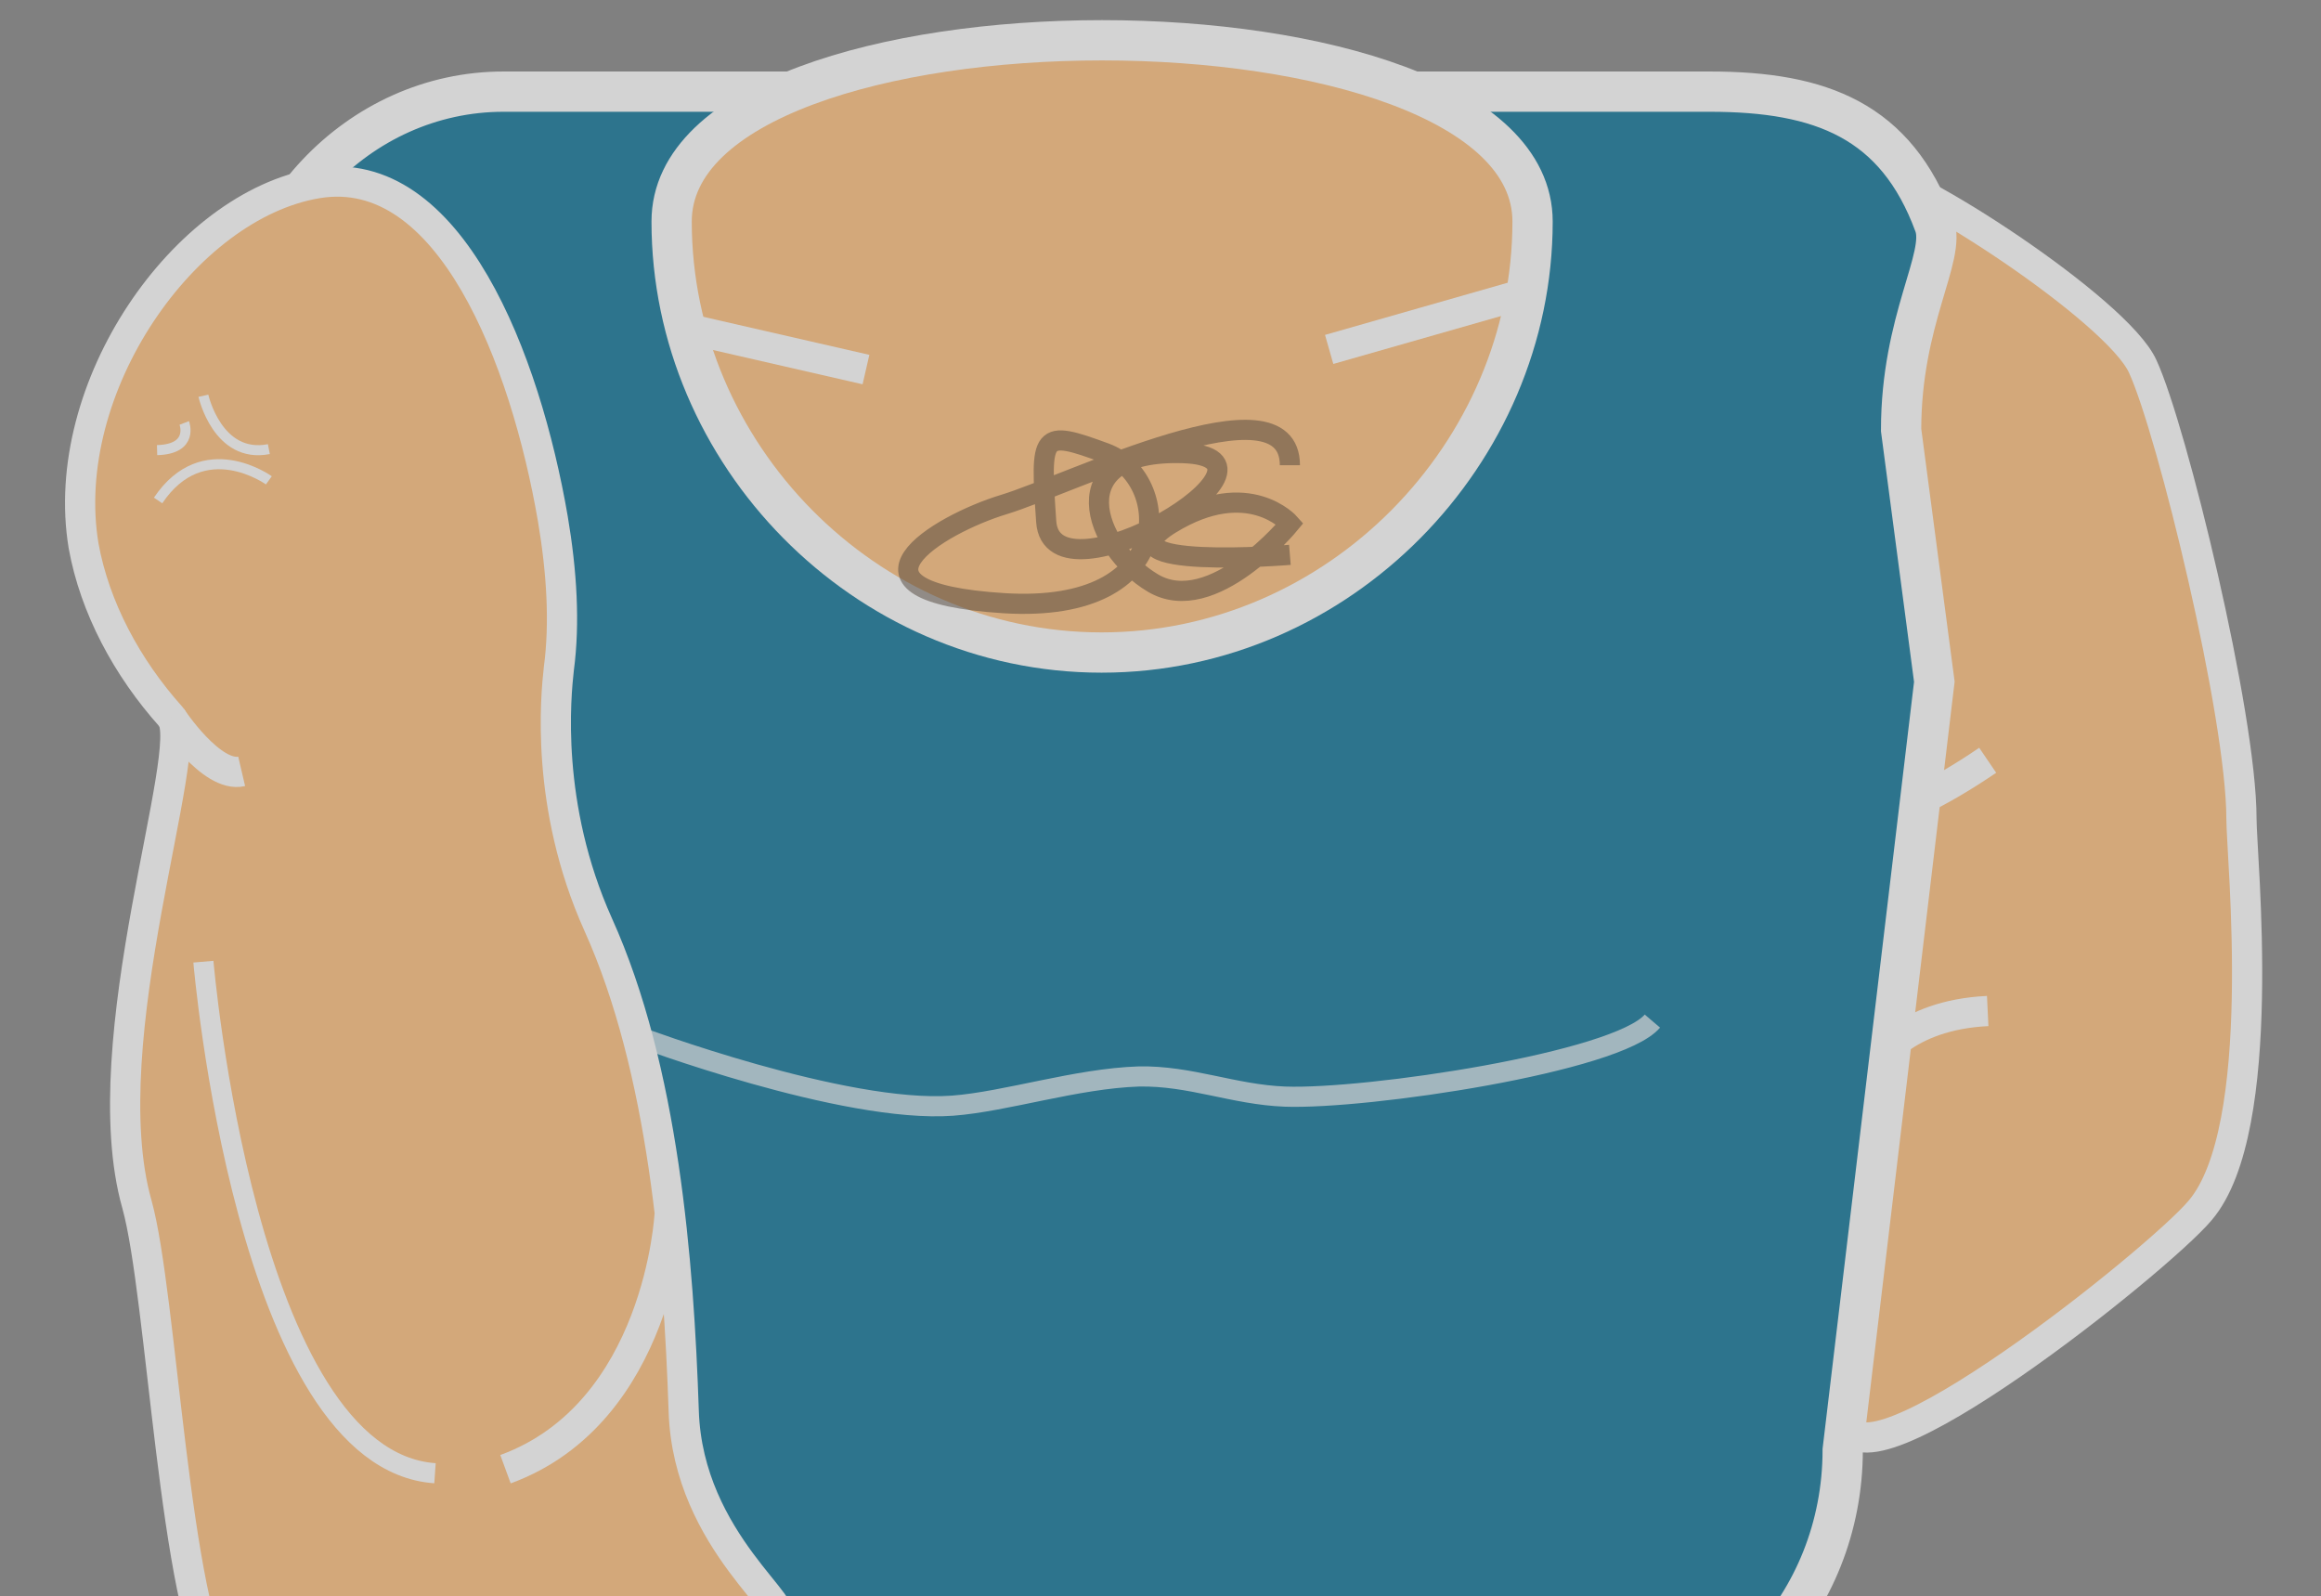 <?xml version="1.0" encoding="utf-8"?>
<!-- Generator: Adobe Illustrator 18.0.0, SVG Export Plug-In . SVG Version: 6.00 Build 0)  -->
<!DOCTYPE svg PUBLIC "-//W3C//DTD SVG 1.1//EN" "http://www.w3.org/Graphics/SVG/1.1/DTD/svg11.dtd">
<svg version="1.1" id="图层_1" xmlns="http://www.w3.org/2000/svg" xmlns:xlink="http://www.w3.org/1999/xlink" x="0px" y="0px"
	 width="230.5px" height="158.5px" viewBox="0 0 230.5 158.5" enable-background="new 0 0 230.5 158.5" xml:space="preserve">
<rect x="0" y="0" width="230.5" height="158.5" fill="#808080" stroke="none"/>
<g opacity="0.65">
	<g>
		<path fill="#FFBD76" stroke="#FFFFFF" stroke-width="3" stroke-miterlimit="10" d="M222.6,81.3c0,3.8,2.8,30.8-4.1,38.9
			c-4.1,4.9-34,28.8-35.1,21c-1.1-7.3,4.5-31.3,4.5-35c0-13.7,0.1,4,0.4-10.8c0.1-6.5-0.7-14.2-2.9-14.2c-8,0-14.2-11.3-14.2-30
			s6.5-33.9,14.5-33.9c3.8,0,24.6,13.5,27.1,19.1C215.7,42.7,222.6,71,222.6,81.3z"/>
		<path fill="#FFBD76" stroke="#FFFFFF" stroke-width="3" stroke-miterlimit="10" d="M183.4,81.3c0,0,3.7,1.2,14-5.8"/>
		<path fill="#FFBD76" stroke="#FFFFFF" stroke-width="3" stroke-miterlimit="10" d="M186.3,105.5c0,0,2.7-4.7,11.1-5.1"/>
	</g>
	<path fill="#006D94" stroke="#FFFFFF" stroke-width="4" stroke-miterlimit="10" d="M169.8,9.1H50c-14.4,0-26.2,12.4-26.2,27.8
		l12,107.1c0,15.4,11.7,27.8,26.2,27.8h94.8c14.5,0,26.2-12.5,26.2-27.8l9.1-76.3l-3.3-25c0-11,4.5-17.2,3.3-20.4
		C188.3,12,180.9,9.1,169.8,9.1z"/>
	<g>
		<path fill="#FFBD76" stroke="#FFFFFF" stroke-width="4" stroke-miterlimit="10" d="M152.2,22c0,23-19.2,42.8-42.8,42.8
			S66.7,45,66.7,22C66.7-2,152.2-2,152.2,22z"/>
		<path opacity="0.5" fill="none" stroke="#352515" stroke-width="2" stroke-miterlimit="10" enable-background="new    " d="
			M128.1,55.1c0,0-19.5,1.6-11.8-3.1s11.8,0,11.8,0s-7.7,9.4-13.6,5.9s-9.4-13.3,3-12.9c12.4,0.4-13,15.6-13.6,6.8s-0.6-9.2,5.9-6.8
			s7.5,16-10.1,14.9s-6.6-7.8,0-9.8s28.4-12.9,28.4-3.9"/>
	</g>
	<g>
		<path fill="#FFBD76" stroke="#FFFFFF" stroke-width="3" stroke-miterlimit="10" d="M54.9,51.5c0.9,5.3,1.2,10.4,0.6,14.9
			c-0.3,2.7-1.4,13.6,3.9,25.4c6.5,14.4,8,33.5,8.5,48.3c0.4,13.2,11.8,20.1,8.9,20.6C73.3,161.3,32,181,22,166.5
			c-4.7-6.8-5.9-37.9-8.4-46.9c-4.6-16.2,6-45.5,3.4-48.4c-4.4-4.9-7.6-10.9-8.7-17c-2.6-15.7,10-33.8,23.2-36S52.2,35.8,54.9,51.5z
			"/>
		<path fill="#FFBD76" stroke="#FFFFFF" stroke-width="3" stroke-miterlimit="10" d="M66.5,120.6c0,0-1,19.7-16.3,25.3"/>
		<path fill="#FFBD76" stroke="#FFFFFF" stroke-width="2" stroke-miterlimit="10" d="M20.2,95.5c0,0,4.2,49.5,23,50.8"/>
		<path fill="#FFBD76" stroke="#FFFFFF" stroke-width="3" stroke-miterlimit="10" d="M17,71.2c0,0,4,6.1,7,5.4"/>
	</g>
	<path opacity="0.7" fill="none" stroke="#FFFFFF" stroke-width="2" stroke-miterlimit="10" enable-background="new    " d="
		M63.3,102.9c0,0,20.5,7.7,31.3,6.9c5.3-0.4,12.3-2.7,18.5-2.9c5.1-0.1,9.4,1.8,14.5,2c8.1,0.3,33-3.4,36.5-7.5"/>
	<line fill="none" stroke="#FFFFFF" stroke-width="3" stroke-miterlimit="10" x1="68.1" y1="32.6" x2="86" y2="36.7"/>
	<line fill="none" stroke="#FFFFFF" stroke-width="3" stroke-miterlimit="10" x1="132" y1="34.7" x2="151.6" y2="29.1"/>
	<path fill="none" stroke="#FFFFFF" stroke-miterlimit="10" d="M20.2,39.3c0,0,1.4,6.3,6.5,5.3"/>
	<path fill="none" stroke="#FFFFFF" stroke-miterlimit="10" d="M15.7,49.7c4.5-6.7,11-2,11-2"/>
	<path fill="none" stroke="#FFFFFF" stroke-miterlimit="10" d="M18.3,42c0,0,1,2.6-2.7,2.7"/>
</g>
</svg>
